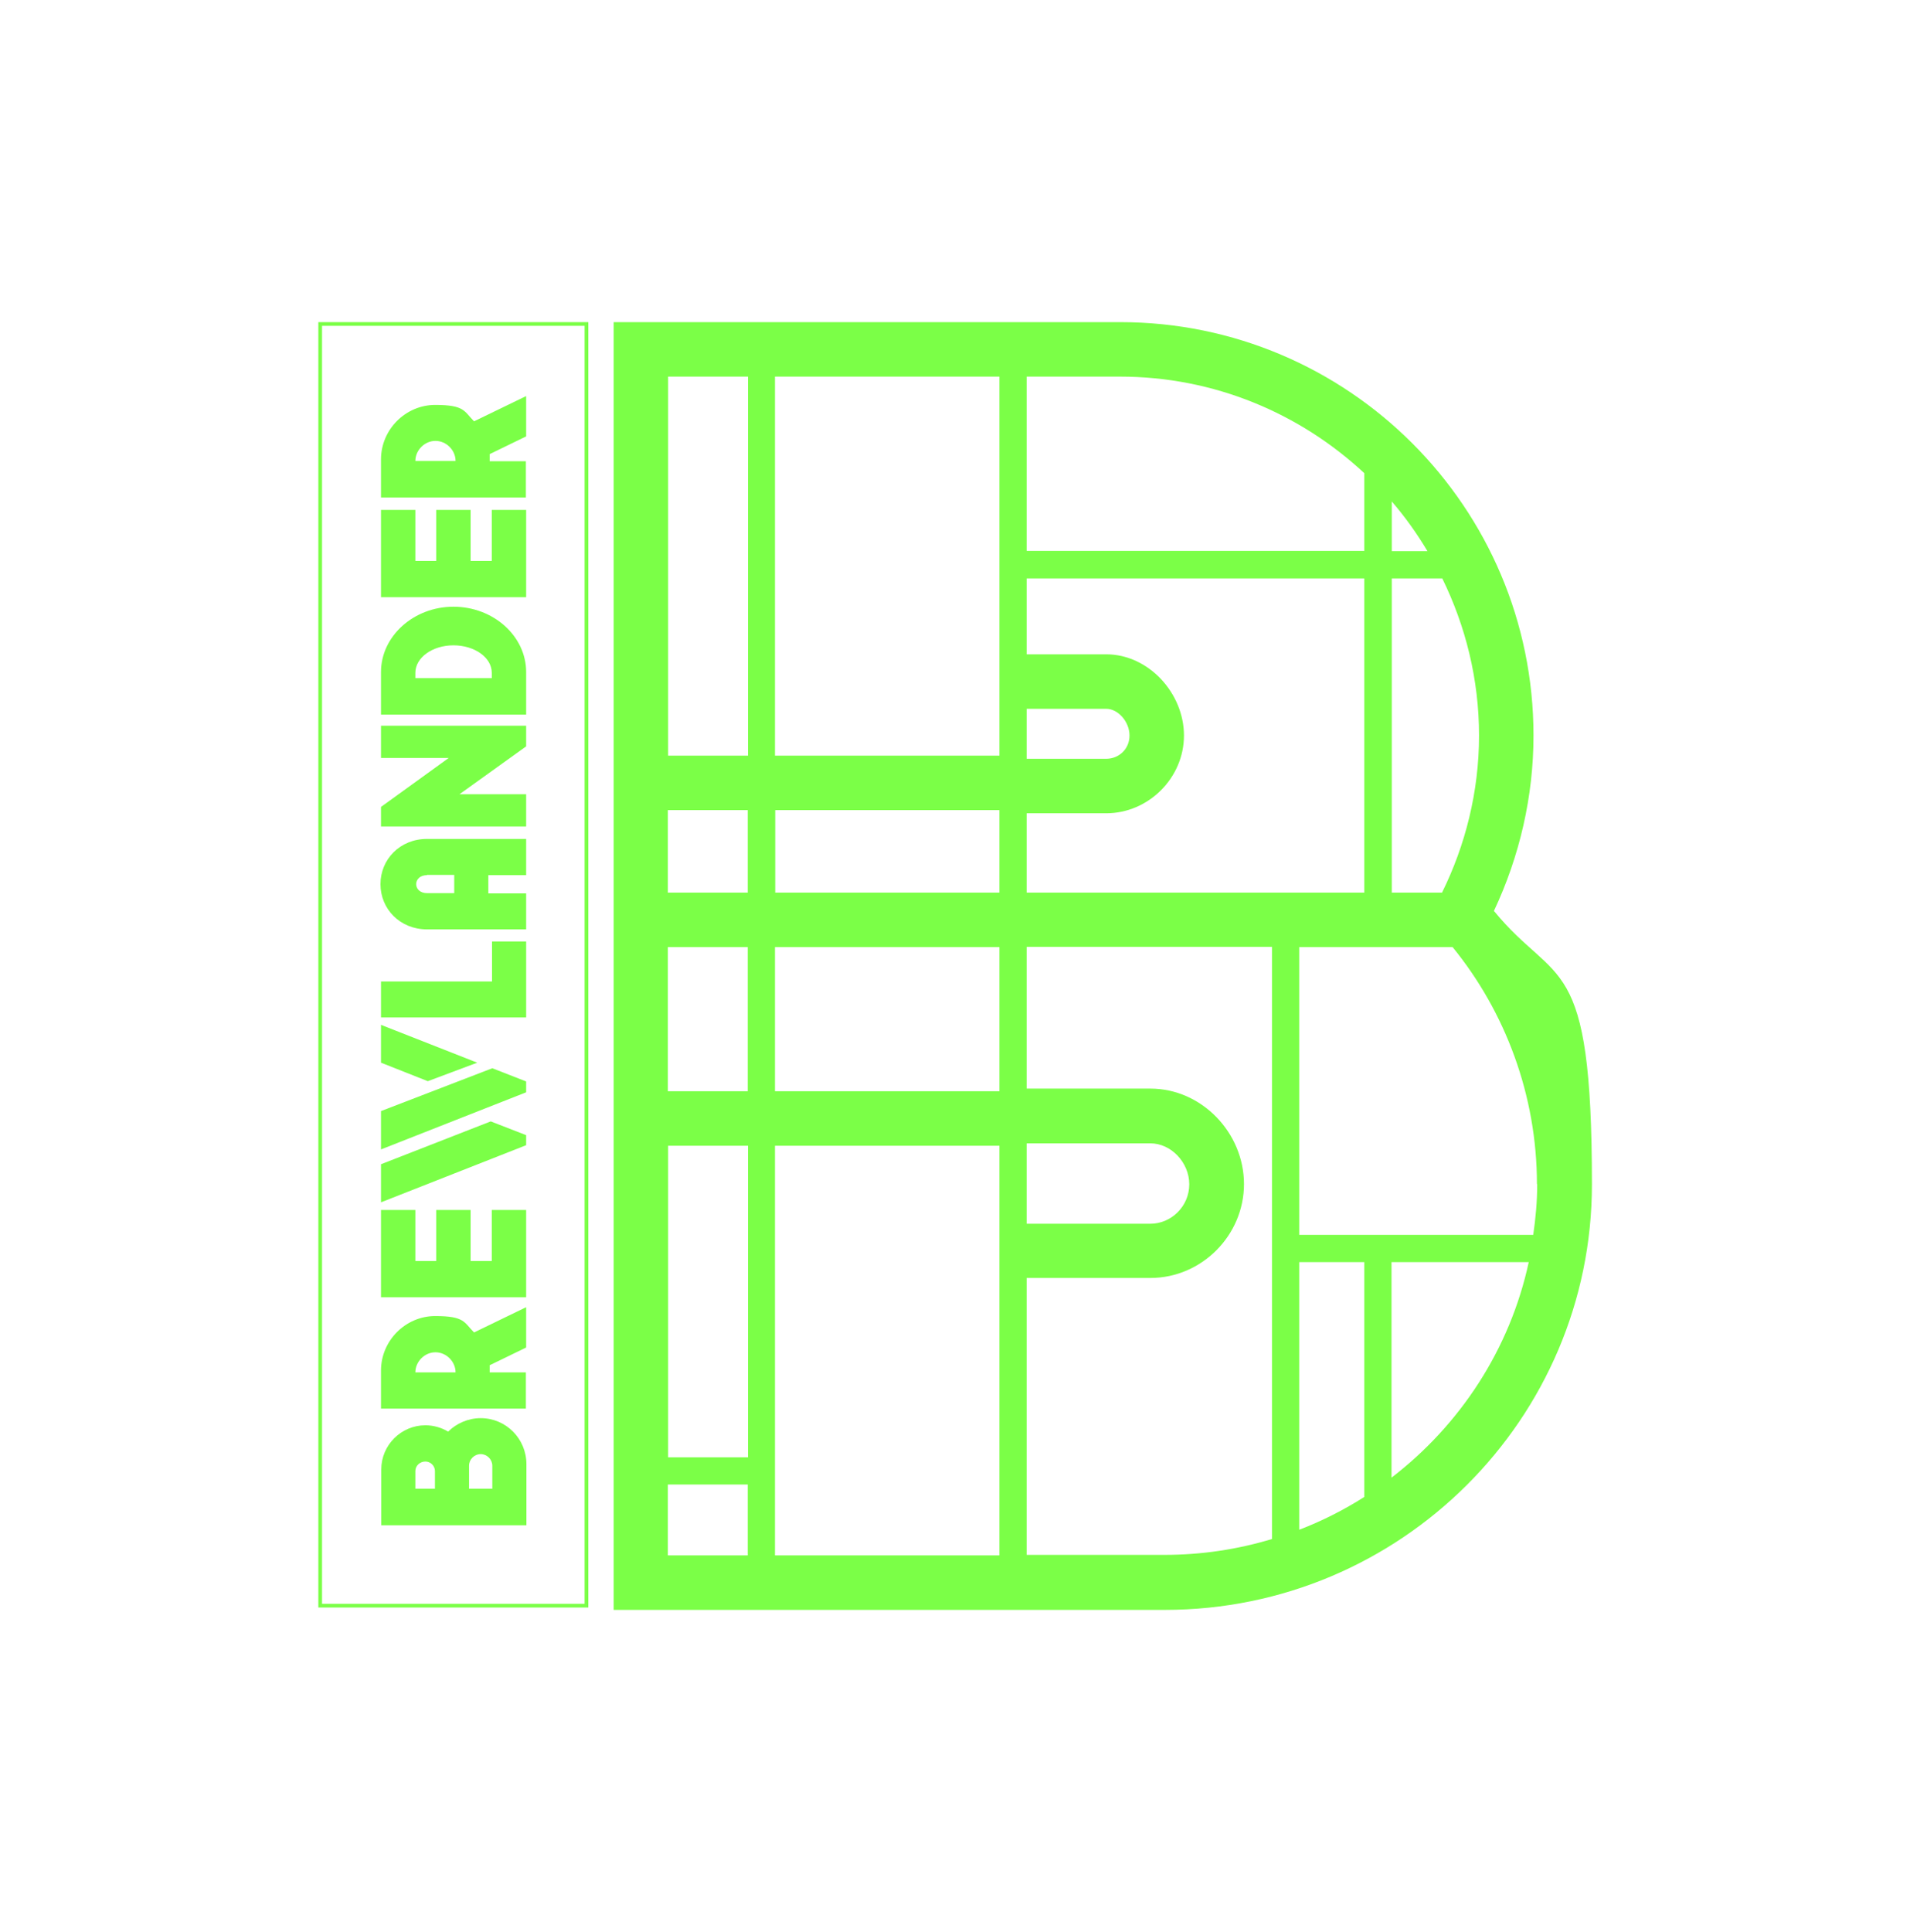 <?xml version="1.0" encoding="UTF-8"?>
<svg xmlns="http://www.w3.org/2000/svg" version="1.1" viewBox="0 0 722.4 730.5">
  <defs>
    <style>
      .cls-1 {
        fill: #7bff47;
      }

      .cls-2 {
        fill: none;
        stroke: #7bff47;
        stroke-miterlimit: 10;
        stroke-width: 1.4px;
      }
    </style>
  </defs>
  <!-- Generator: Adobe Illustrator 28.6.0, SVG Export Plug-In . SVG Version: 1.2.0 Build 709)  -->
  <g>
    <g id="Layer_1">
      <g id="Layer_1-2" data-name="Layer_1">
        <g id="Layer_2">
          <g id="Layer_1-2">
            <path class="cls-1" d="M565,344.5c9.8-20.8,15-43.5,15-66.4,0-86.2-70.1-156.3-156.3-156.3h-191.6v486.9h208.5c89.1,0,161.5-72.2,161.5-160.9s-13.3-74.4-37-103.3h0ZM581.4,447.8c0,6.5-.6,12.9-1.5,19.1h-88.5v-108.8h58c19.9,24.4,31.9,56,31.9,89.6h0ZM252.6,306.3h30.2v31.2h-30.2v-31.2ZM252.6,358.1h30.2v54.5h-30.2v-54.5ZM282.9,433.2v117.8h-30.2v-117.8h30.2ZM293.2,433.2h84.8v154.9h-84.9v-154.9h0ZM388.3,432.3h46.8c7.8,0,14.7,7.2,14.7,15.5s-6.8,14.9-14.7,14.9h-46.8v-30.3h0ZM378,412.6h-84.9v-54.5h84.9v54.5ZM293.2,337.5v-31.2h84.8v31.2h-84.9,0ZM388.3,268h30.1c4.5,0,8.8,4.9,8.8,10.1s-4.1,8.8-8.8,8.8h-30.1v-18.9h0ZM378,285.7h-84.9v-143.3h84.9v143.3h0ZM388.3,307.5h30.1c16,0,29.4-13.4,29.4-29.4s-13.4-30.7-29.4-30.7h-30.1v-28.7h127.7v118.8h-127.7v-30.1h0ZM491.4,477.2h24.6v88.8c-7.7,4.9-16,9.1-24.6,12.4v-101.2h0ZM545.4,337.5h-19v-118.8h19.1c8.8,18,13.9,38.1,13.9,59.4s-5.2,41.6-14,59.4ZM539.9,208.4h-13.5v-18.8c5,5.8,9.5,12.1,13.5,18.8ZM516,178.9v29.4h-127.7v-65.9h35.3c35.7,0,68.1,13.9,92.4,36.5h0ZM282.9,142.4v143.3h-30.2v-143.3h30.2ZM252.6,561.3h30.2v26.8h-30.2v-26.8ZM388.3,588.1v-104.9h46.8c19.4,0,35.4-16.1,35.4-35.5s-16-36.1-35.4-36.1h-46.8v-53.6h92.8v223.9c-12.9,3.9-26.5,6-40.7,6h-52.1v.2ZM526.3,558.7v-81.5h51.9c-7.1,33-26,61.6-51.9,81.5Z"/>
            <rect class="cls-2" x="121.1" y="122.5" width="100.7" height="484.6"/>
            <path class="cls-1" d="M186.1,371.1v-15.1h12.9v28.7h-54.9v-13.6h42Z"/>
            <path class="cls-1" d="M144.1,286.6v-12.2h54.9v7.8l-25.2,18.1h25.2v12.2h-54.9v-7.4l25.6-18.5h-25.6Z"/>
            <path class="cls-1" d="M171.5,229.4c15.1,0,27.5,11.1,27.5,24.7v16.1h-54.9v-16.1c0-13.6,12.4-24.7,27.4-24.7ZM171.5,244c-7.9,0-14.4,4.6-14.4,10.4v2h28.9v-2c0-5.8-6.5-10.4-14.5-10.4h0Z"/>
            <path class="cls-1" d="M144.1,225.8v-33h13v19.3h7.9v-19.3h13v19.3h8v-19.3h13v33h-54.9Z"/>
            <path class="cls-1" d="M199,149.7v15.3l-13.8,6.7v2.7h13.7v13.7h-54.8v-14.4c0-11.3,9.3-20.6,20.5-20.6s10.9,2.4,14.7,6.2l19.6-9.5h.1ZM172.3,174.3c0-4.1-3.5-7.6-7.6-7.6s-7.6,3.5-7.6,7.6h15.2Z"/>
            <polygon class="cls-1" points="144.1 454.6 199 433 199 429.2 185.6 424 144.1 440.2 144.1 454.6"/>
            <polygon class="cls-1" points="144.1 401.8 161.8 408.8 180.5 401.8 144.1 387.5 144.1 401.8"/>
            <polygon class="cls-1" points="144.1 420.1 144.1 434.6 199 413 199 409 199 408.9 186.2 403.9 186.2 403.9 186.2 403.9 144.1 420.1"/>
            <path class="cls-1" d="M199,330.9h-14.3v6.9h14.3v13.6h-37.5c-10.2,0-17.6-7.7-17.6-17.1s7.4-17.1,17.6-17.1h37.5v13.6h0ZM161.5,330.9c-2.6,0-4.1,1.6-4.1,3.4s1.5,3.4,4.1,3.4h10.3v-6.9h-10.3,0Z"/>
            <path class="cls-1" d="M199,494.2v15.3l-13.8,6.7v2.7h13.7v13.7h-54.8v-14.4c0-11.3,9.3-20.6,20.5-20.6s10.9,2.4,14.7,6.2l19.6-9.5h.1ZM172.3,518.9c0-4.1-3.5-7.6-7.6-7.6s-7.6,3.5-7.6,7.6h15.2Z"/>
            <path class="cls-1" d="M144.1,490.5v-33h13v19.3h7.9v-19.3h13v19.3h8v-19.3h13v33h-54.9Z"/>
            <path class="cls-1" d="M160.9,538.9c3.1,0,6.1.9,8.6,2.4,3.1-3.1,7.6-5.1,12.3-5.1,9.6,0,17.3,7.8,17.3,17.4v23.1h-54.9v-21.1c0-9.2,7.5-16.7,16.7-16.7h0ZM160.9,552.6c-2.1,0-3.8,1.6-3.8,3.6v6.7h7.4v-6.7c0-2-1.7-3.6-3.6-3.6ZM181.8,549.8c-2.4,0-4.4,2-4.4,4.4v8.7h8.8v-8.7c0-2.4-2-4.4-4.4-4.4h0Z"/>
          </g>
        </g>
      </g>
    </g>
  </g>
</svg>